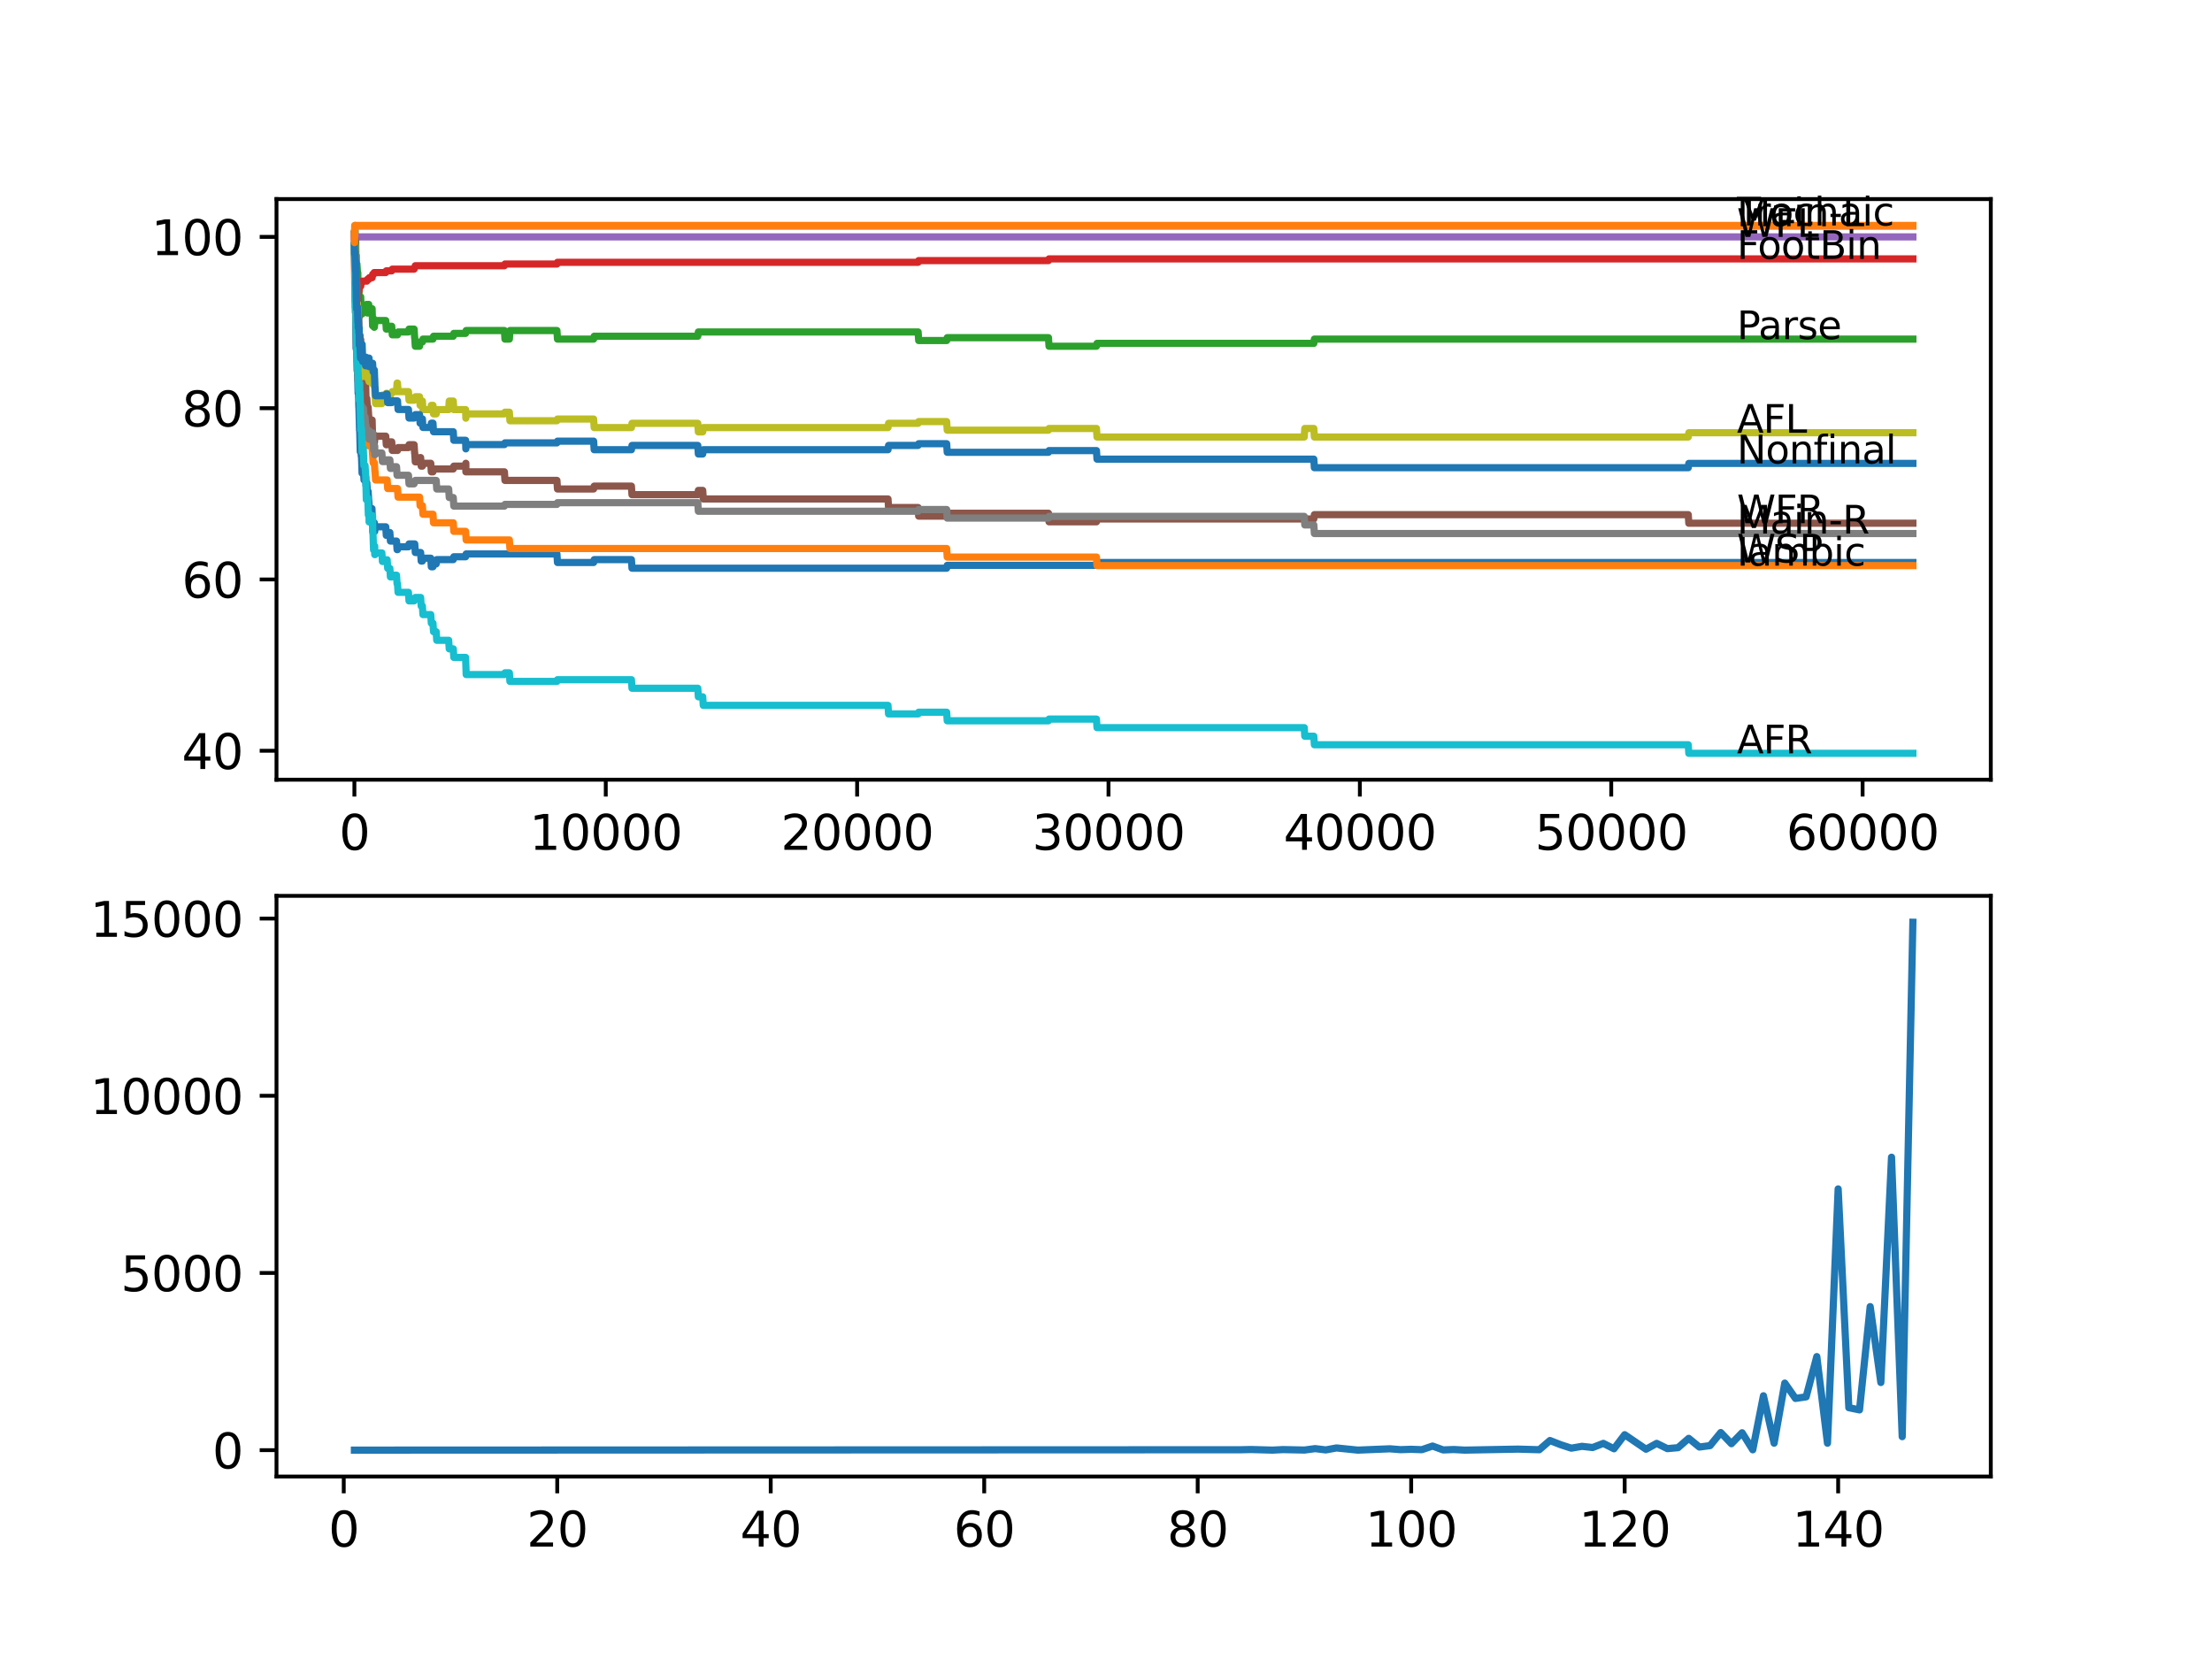 <?xml version="1.0" encoding="utf-8" standalone="no"?>
<!DOCTYPE svg PUBLIC "-//W3C//DTD SVG 1.1//EN"
  "http://www.w3.org/Graphics/SVG/1.1/DTD/svg11.dtd">
<svg xmlns:xlink="http://www.w3.org/1999/xlink" width="460.8pt" height="345.6pt" viewBox="0 0 460.8 345.6" xmlns="http://www.w3.org/2000/svg" version="1.1">
 <defs>
  <style type="text/css">*{stroke-linejoin: round; stroke-linecap: butt}</style>
 </defs>
 <g id="figure_1">
  <g id="patch_1">
   <path d="M 0 345.6 
L 460.8 345.6 
L 460.8 0 
L 0 0 
z
" style="fill: #ffffff"/>
  </g>
  <g id="axes_1">
   <g id="patch_2">
    <path d="M 57.6 162.432 
L 414.72 162.432 
L 414.72 41.472 
L 57.6 41.472 
z
" style="fill: #ffffff"/>
   </g>
   <g id="matplotlib.axis_1">
    <g id="xtick_1">
     <g id="line2d_1">
      <defs>
       <path id="meaf739dfcd" d="M 0 0 
L 0 3.5 
" style="stroke: #000000; stroke-width: 0.8"/>
      </defs>
      <g>
       <use xlink:href="#meaf739dfcd" x="73.827" y="162.432" style="stroke: #000000; stroke-width: 0.8"/>
      </g>
     </g>
     <g id="text_1">
      <!-- 0 -->
      <g transform="translate(70.646 177.03)scale(0.1 -0.1)">
       <defs>
        <path id="DejaVuSans-30" d="M 2034 4250 
Q 1547 4250 1301 3770 
Q 1056 3291 1056 2328 
Q 1056 1369 1301 889 
Q 1547 409 2034 409 
Q 2525 409 2770 889 
Q 3016 1369 3016 2328 
Q 3016 3291 2770 3770 
Q 2525 4250 2034 4250 
z
M 2034 4750 
Q 2819 4750 3233 4129 
Q 3647 3509 3647 2328 
Q 3647 1150 3233 529 
Q 2819 -91 2034 -91 
Q 1250 -91 836 529 
Q 422 1150 422 2328 
Q 422 3509 836 4129 
Q 1250 4750 2034 4750 
z
" transform="scale(0.016)"/>
       </defs>
       <use xlink:href="#DejaVuSans-30"/>
      </g>
     </g>
    </g>
    <g id="xtick_2">
     <g id="line2d_2">
      <g>
       <use xlink:href="#meaf739dfcd" x="126.192" y="162.432" style="stroke: #000000; stroke-width: 0.8"/>
      </g>
     </g>
     <g id="text_2">
      <!-- 10000 -->
      <g transform="translate(110.286 177.03)scale(0.1 -0.1)">
       <defs>
        <path id="DejaVuSans-31" d="M 794 531 
L 1825 531 
L 1825 4091 
L 703 3866 
L 703 4441 
L 1819 4666 
L 2450 4666 
L 2450 531 
L 3481 531 
L 3481 0 
L 794 0 
L 794 531 
z
" transform="scale(0.016)"/>
       </defs>
       <use xlink:href="#DejaVuSans-31"/>
       <use xlink:href="#DejaVuSans-30" x="63.623"/>
       <use xlink:href="#DejaVuSans-30" x="127.246"/>
       <use xlink:href="#DejaVuSans-30" x="190.869"/>
       <use xlink:href="#DejaVuSans-30" x="254.492"/>
      </g>
     </g>
    </g>
    <g id="xtick_3">
     <g id="line2d_3">
      <g>
       <use xlink:href="#meaf739dfcd" x="178.556" y="162.432" style="stroke: #000000; stroke-width: 0.8"/>
      </g>
     </g>
     <g id="text_3">
      <!-- 20000 -->
      <g transform="translate(162.65 177.03)scale(0.1 -0.1)">
       <defs>
        <path id="DejaVuSans-32" d="M 1228 531 
L 3431 531 
L 3431 0 
L 469 0 
L 469 531 
Q 828 903 1448 1529 
Q 2069 2156 2228 2338 
Q 2531 2678 2651 2914 
Q 2772 3150 2772 3378 
Q 2772 3750 2511 3984 
Q 2250 4219 1831 4219 
Q 1534 4219 1204 4116 
Q 875 4013 500 3803 
L 500 4441 
Q 881 4594 1212 4672 
Q 1544 4750 1819 4750 
Q 2544 4750 2975 4387 
Q 3406 4025 3406 3419 
Q 3406 3131 3298 2873 
Q 3191 2616 2906 2266 
Q 2828 2175 2409 1742 
Q 1991 1309 1228 531 
z
" transform="scale(0.016)"/>
       </defs>
       <use xlink:href="#DejaVuSans-32"/>
       <use xlink:href="#DejaVuSans-30" x="63.623"/>
       <use xlink:href="#DejaVuSans-30" x="127.246"/>
       <use xlink:href="#DejaVuSans-30" x="190.869"/>
       <use xlink:href="#DejaVuSans-30" x="254.492"/>
      </g>
     </g>
    </g>
    <g id="xtick_4">
     <g id="line2d_4">
      <g>
       <use xlink:href="#meaf739dfcd" x="230.921" y="162.432" style="stroke: #000000; stroke-width: 0.8"/>
      </g>
     </g>
     <g id="text_4">
      <!-- 30000 -->
      <g transform="translate(215.015 177.03)scale(0.1 -0.1)">
       <defs>
        <path id="DejaVuSans-33" d="M 2597 2516 
Q 3050 2419 3304 2112 
Q 3559 1806 3559 1356 
Q 3559 666 3084 287 
Q 2609 -91 1734 -91 
Q 1441 -91 1130 -33 
Q 819 25 488 141 
L 488 750 
Q 750 597 1062 519 
Q 1375 441 1716 441 
Q 2309 441 2620 675 
Q 2931 909 2931 1356 
Q 2931 1769 2642 2001 
Q 2353 2234 1838 2234 
L 1294 2234 
L 1294 2753 
L 1863 2753 
Q 2328 2753 2575 2939 
Q 2822 3125 2822 3475 
Q 2822 3834 2567 4026 
Q 2313 4219 1838 4219 
Q 1578 4219 1281 4162 
Q 984 4106 628 3988 
L 628 4550 
Q 988 4650 1302 4700 
Q 1616 4750 1894 4750 
Q 2613 4750 3031 4423 
Q 3450 4097 3450 3541 
Q 3450 3153 3228 2886 
Q 3006 2619 2597 2516 
z
" transform="scale(0.016)"/>
       </defs>
       <use xlink:href="#DejaVuSans-33"/>
       <use xlink:href="#DejaVuSans-30" x="63.623"/>
       <use xlink:href="#DejaVuSans-30" x="127.246"/>
       <use xlink:href="#DejaVuSans-30" x="190.869"/>
       <use xlink:href="#DejaVuSans-30" x="254.492"/>
      </g>
     </g>
    </g>
    <g id="xtick_5">
     <g id="line2d_5">
      <g>
       <use xlink:href="#meaf739dfcd" x="283.285" y="162.432" style="stroke: #000000; stroke-width: 0.8"/>
      </g>
     </g>
     <g id="text_5">
      <!-- 40000 -->
      <g transform="translate(267.379 177.03)scale(0.1 -0.1)">
       <defs>
        <path id="DejaVuSans-34" d="M 2419 4116 
L 825 1625 
L 2419 1625 
L 2419 4116 
z
M 2253 4666 
L 3047 4666 
L 3047 1625 
L 3713 1625 
L 3713 1100 
L 3047 1100 
L 3047 0 
L 2419 0 
L 2419 1100 
L 313 1100 
L 313 1709 
L 2253 4666 
z
" transform="scale(0.016)"/>
       </defs>
       <use xlink:href="#DejaVuSans-34"/>
       <use xlink:href="#DejaVuSans-30" x="63.623"/>
       <use xlink:href="#DejaVuSans-30" x="127.246"/>
       <use xlink:href="#DejaVuSans-30" x="190.869"/>
       <use xlink:href="#DejaVuSans-30" x="254.492"/>
      </g>
     </g>
    </g>
    <g id="xtick_6">
     <g id="line2d_6">
      <g>
       <use xlink:href="#meaf739dfcd" x="335.65" y="162.432" style="stroke: #000000; stroke-width: 0.8"/>
      </g>
     </g>
     <g id="text_6">
      <!-- 50000 -->
      <g transform="translate(319.744 177.03)scale(0.1 -0.1)">
       <defs>
        <path id="DejaVuSans-35" d="M 691 4666 
L 3169 4666 
L 3169 4134 
L 1269 4134 
L 1269 2991 
Q 1406 3038 1543 3061 
Q 1681 3084 1819 3084 
Q 2600 3084 3056 2656 
Q 3513 2228 3513 1497 
Q 3513 744 3044 326 
Q 2575 -91 1722 -91 
Q 1428 -91 1123 -41 
Q 819 9 494 109 
L 494 744 
Q 775 591 1075 516 
Q 1375 441 1709 441 
Q 2250 441 2565 725 
Q 2881 1009 2881 1497 
Q 2881 1984 2565 2268 
Q 2250 2553 1709 2553 
Q 1456 2553 1204 2497 
Q 953 2441 691 2322 
L 691 4666 
z
" transform="scale(0.016)"/>
       </defs>
       <use xlink:href="#DejaVuSans-35"/>
       <use xlink:href="#DejaVuSans-30" x="63.623"/>
       <use xlink:href="#DejaVuSans-30" x="127.246"/>
       <use xlink:href="#DejaVuSans-30" x="190.869"/>
       <use xlink:href="#DejaVuSans-30" x="254.492"/>
      </g>
     </g>
    </g>
    <g id="xtick_7">
     <g id="line2d_7">
      <g>
       <use xlink:href="#meaf739dfcd" x="388.014" y="162.432" style="stroke: #000000; stroke-width: 0.8"/>
      </g>
     </g>
     <g id="text_7">
      <!-- 60000 -->
      <g transform="translate(372.108 177.03)scale(0.1 -0.1)">
       <defs>
        <path id="DejaVuSans-36" d="M 2113 2584 
Q 1688 2584 1439 2293 
Q 1191 2003 1191 1497 
Q 1191 994 1439 701 
Q 1688 409 2113 409 
Q 2538 409 2786 701 
Q 3034 994 3034 1497 
Q 3034 2003 2786 2293 
Q 2538 2584 2113 2584 
z
M 3366 4563 
L 3366 3988 
Q 3128 4100 2886 4159 
Q 2644 4219 2406 4219 
Q 1781 4219 1451 3797 
Q 1122 3375 1075 2522 
Q 1259 2794 1537 2939 
Q 1816 3084 2150 3084 
Q 2853 3084 3261 2657 
Q 3669 2231 3669 1497 
Q 3669 778 3244 343 
Q 2819 -91 2113 -91 
Q 1303 -91 875 529 
Q 447 1150 447 2328 
Q 447 3434 972 4092 
Q 1497 4750 2381 4750 
Q 2619 4750 2861 4703 
Q 3103 4656 3366 4563 
z
" transform="scale(0.016)"/>
       </defs>
       <use xlink:href="#DejaVuSans-36"/>
       <use xlink:href="#DejaVuSans-30" x="63.623"/>
       <use xlink:href="#DejaVuSans-30" x="127.246"/>
       <use xlink:href="#DejaVuSans-30" x="190.869"/>
       <use xlink:href="#DejaVuSans-30" x="254.492"/>
      </g>
     </g>
    </g>
   </g>
   <g id="matplotlib.axis_2">
    <g id="ytick_1">
     <g id="line2d_8">
      <defs>
       <path id="mcee27b9b0e" d="M 0 0 
L -3.5 0 
" style="stroke: #000000; stroke-width: 0.8"/>
      </defs>
      <g>
       <use xlink:href="#mcee27b9b0e" x="57.6" y="156.399" style="stroke: #000000; stroke-width: 0.8"/>
      </g>
     </g>
     <g id="text_8">
      <!-- 40 -->
      <g transform="translate(37.875 160.198)scale(0.1 -0.1)">
       <use xlink:href="#DejaVuSans-34"/>
       <use xlink:href="#DejaVuSans-30" x="63.623"/>
      </g>
     </g>
    </g>
    <g id="ytick_2">
     <g id="line2d_9">
      <g>
       <use xlink:href="#mcee27b9b0e" x="57.6" y="120.715" style="stroke: #000000; stroke-width: 0.8"/>
      </g>
     </g>
     <g id="text_9">
      <!-- 60 -->
      <g transform="translate(37.875 124.515)scale(0.1 -0.1)">
       <use xlink:href="#DejaVuSans-36"/>
       <use xlink:href="#DejaVuSans-30" x="63.623"/>
      </g>
     </g>
    </g>
    <g id="ytick_3">
     <g id="line2d_10">
      <g>
       <use xlink:href="#mcee27b9b0e" x="57.6" y="85.032" style="stroke: #000000; stroke-width: 0.8"/>
      </g>
     </g>
     <g id="text_10">
      <!-- 80 -->
      <g transform="translate(37.875 88.831)scale(0.1 -0.1)">
       <defs>
        <path id="DejaVuSans-38" d="M 2034 2216 
Q 1584 2216 1326 1975 
Q 1069 1734 1069 1313 
Q 1069 891 1326 650 
Q 1584 409 2034 409 
Q 2484 409 2743 651 
Q 3003 894 3003 1313 
Q 3003 1734 2745 1975 
Q 2488 2216 2034 2216 
z
M 1403 2484 
Q 997 2584 770 2862 
Q 544 3141 544 3541 
Q 544 4100 942 4425 
Q 1341 4750 2034 4750 
Q 2731 4750 3128 4425 
Q 3525 4100 3525 3541 
Q 3525 3141 3298 2862 
Q 3072 2584 2669 2484 
Q 3125 2378 3379 2068 
Q 3634 1759 3634 1313 
Q 3634 634 3220 271 
Q 2806 -91 2034 -91 
Q 1263 -91 848 271 
Q 434 634 434 1313 
Q 434 1759 690 2068 
Q 947 2378 1403 2484 
z
M 1172 3481 
Q 1172 3119 1398 2916 
Q 1625 2713 2034 2713 
Q 2441 2713 2670 2916 
Q 2900 3119 2900 3481 
Q 2900 3844 2670 4047 
Q 2441 4250 2034 4250 
Q 1625 4250 1398 4047 
Q 1172 3844 1172 3481 
z
" transform="scale(0.016)"/>
       </defs>
       <use xlink:href="#DejaVuSans-38"/>
       <use xlink:href="#DejaVuSans-30" x="63.623"/>
      </g>
     </g>
    </g>
    <g id="ytick_4">
     <g id="line2d_11">
      <g>
       <use xlink:href="#mcee27b9b0e" x="57.6" y="49.349" style="stroke: #000000; stroke-width: 0.8"/>
      </g>
     </g>
     <g id="text_11">
      <!-- 100 -->
      <g transform="translate(31.512 53.148)scale(0.1 -0.1)">
       <use xlink:href="#DejaVuSans-31"/>
       <use xlink:href="#DejaVuSans-30" x="63.623"/>
       <use xlink:href="#DejaVuSans-30" x="127.246"/>
      </g>
     </g>
    </g>
   </g>
   <g id="line2d_12">
    <path d="M 73.833 49.349 
L 73.859 48.011 
L 73.875 53.363 
L 74.006 61.838 
L 74.021 61.838 
L 74.037 61.243 
L 74.095 64.812 
L 74.1 64.812 
L 74.189 72.543 
L 74.225 70.61 
L 74.246 70.61 
L 74.262 70.016 
L 74.294 73.584 
L 74.335 72.989 
L 74.367 72.989 
L 74.493 78.342 
L 74.513 78.342 
L 74.602 81.91 
L 74.629 80.126 
L 74.639 80.126 
L 74.76 84.884 
L 74.775 84.884 
L 74.896 89.641 
L 74.932 89.641 
L 75.048 94.102 
L 75.053 93.21 
L 75.142 93.21 
L 75.257 94.994 
L 75.304 94.994 
L 75.425 98.562 
L 75.44 98.562 
L 75.556 98.205 
L 75.718 98.205 
L 75.833 99.989 
L 76.043 99.989 
L 76.158 99.395 
L 76.184 99.395 
L 76.257 101.179 
L 76.294 100.584 
L 76.414 100.584 
L 76.529 102.368 
L 76.687 102.368 
L 76.802 104.152 
L 76.812 104.152 
L 76.927 105.937 
L 77.488 105.937 
L 77.608 109.505 
L 77.619 109.505 
L 77.65 108.91 
L 77.655 110.694 
L 77.723 109.802 
L 77.755 109.802 
L 77.87 108.91 
L 77.985 108.91 
L 78.064 110.694 
L 78.095 110.1 
L 78.127 110.1 
L 78.242 109.743 
L 80.357 109.743 
L 80.473 111.527 
L 80.651 111.527 
L 80.766 110.932 
L 81.216 110.932 
L 81.331 112.716 
L 82.604 112.716 
L 82.719 114.501 
L 82.808 114.501 
L 82.923 113.906 
L 85.091 113.906 
L 85.206 113.311 
L 86.4 113.311 
L 86.515 115.095 
L 87.626 115.095 
L 87.741 116.879 
L 87.992 116.879 
L 88.107 116.285 
L 89.736 116.285 
L 89.851 118.069 
L 90.197 118.069 
L 90.312 117.474 
L 90.867 117.474 
L 90.982 116.582 
L 94.422 116.582 
L 94.538 115.987 
L 96.994 115.987 
L 97.109 115.393 
L 116.018 115.393 
L 116.133 117.177 
L 123.663 117.177 
L 123.778 116.582 
L 131.538 116.582 
L 131.654 118.366 
L 197.209 118.366 
L 197.324 117.772 
L 228.413 117.772 
L 228.528 117.177 
L 398.487 117.177 
L 398.487 117.177 
" clip-path="url(#p9ee45024ca)" style="fill: none; stroke: #1f77b4; stroke-width: 1.5; stroke-linecap: square"/>
   </g>
   <g id="line2d_13">
    <path d="M 73.833 51.133 
L 73.848 50.687 
L 73.869 56.04 
L 73.964 62.73 
L 73.995 61.689 
L 74.037 60.887 
L 74.042 62.671 
L 74.1 62.076 
L 74.11 62.076 
L 74.131 61.184 
L 74.184 66.09 
L 74.199 65.496 
L 74.309 68.469 
L 74.314 67.875 
L 74.32 67.875 
L 74.44 71.443 
L 74.472 71.443 
L 74.513 70.551 
L 74.519 72.335 
L 74.582 71.443 
L 74.618 71.443 
L 74.739 75.011 
L 74.744 75.011 
L 74.864 78.58 
L 74.932 78.58 
L 75.053 82.148 
L 75.069 82.148 
L 75.184 83.932 
L 75.33 83.932 
L 75.451 87.5 
L 75.456 87.5 
L 75.571 89.284 
L 76.257 89.284 
L 76.372 91.069 
L 76.613 91.069 
L 76.728 92.853 
L 77.488 92.853 
L 77.603 94.637 
L 77.619 94.637 
L 77.734 96.421 
L 77.985 96.421 
L 78.1 98.205 
L 78.127 98.205 
L 78.242 99.989 
L 80.651 99.989 
L 80.766 101.774 
L 82.808 101.774 
L 82.923 103.558 
L 87.4 103.558 
L 87.516 105.342 
L 87.992 105.342 
L 88.107 107.126 
L 90.197 107.126 
L 90.312 108.91 
L 94.422 108.91 
L 94.538 110.694 
L 96.994 110.694 
L 97.109 112.479 
L 106.11 112.479 
L 106.225 114.263 
L 197.209 114.263 
L 197.324 116.047 
L 228.413 116.047 
L 228.528 117.831 
L 398.487 117.831 
L 398.487 117.831 
" clip-path="url(#p9ee45024ca)" style="fill: none; stroke: #ff7f0e; stroke-width: 1.5; stroke-linecap: square"/>
   </g>
   <g id="line2d_14">
    <path d="M 73.833 48.754 
L 73.88 49.2 
L 73.958 47.416 
L 73.964 47.416 
L 73.979 46.97 
L 74 49.646 
L 74.053 49.052 
L 74.089 49.052 
L 74.157 54.702 
L 74.215 54.107 
L 74.22 54.107 
L 74.225 53.215 
L 74.231 54.999 
L 74.325 54.999 
L 74.351 54.999 
L 74.466 56.783 
L 74.54 56.783 
L 74.602 62.136 
L 74.66 61.243 
L 74.739 61.243 
L 74.775 60.649 
L 74.817 64.217 
L 74.822 64.217 
L 74.828 66.001 
L 74.932 64.514 
L 74.99 64.514 
L 75.116 61.838 
L 75.142 61.838 
L 75.262 65.406 
L 75.33 65.406 
L 75.336 63.622 
L 75.44 65.406 
L 75.561 64.604 
L 76.043 64.604 
L 76.158 64.009 
L 76.257 64.009 
L 76.372 63.414 
L 76.414 63.414 
L 76.529 65.198 
L 76.613 65.198 
L 76.728 63.414 
L 76.812 63.414 
L 76.88 65.198 
L 76.922 64.306 
L 77.519 64.306 
L 77.619 67.875 
L 77.634 67.28 
L 77.697 67.28 
L 77.812 66.388 
L 77.833 66.388 
L 77.949 68.172 
L 77.985 68.172 
L 78.106 67.131 
L 78.127 67.131 
L 78.242 66.774 
L 80.357 66.774 
L 80.473 68.558 
L 80.651 68.558 
L 80.766 67.964 
L 81.604 67.964 
L 81.719 69.748 
L 82.808 69.748 
L 82.923 69.153 
L 85.091 69.153 
L 85.206 68.558 
L 86.264 68.558 
L 86.379 70.343 
L 86.4 70.343 
L 86.515 72.127 
L 87.4 72.127 
L 87.516 71.235 
L 87.992 71.235 
L 88.107 70.64 
L 90.197 70.64 
L 90.312 70.045 
L 94.422 70.045 
L 94.538 69.451 
L 96.994 69.451 
L 97.109 68.856 
L 105.079 68.856 
L 105.194 70.64 
L 106.11 70.64 
L 106.225 68.856 
L 116.018 68.856 
L 116.133 70.64 
L 123.663 70.64 
L 123.778 70.045 
L 145.363 70.045 
L 145.478 69.153 
L 191.26 69.153 
L 191.375 70.937 
L 197.209 70.937 
L 197.324 70.343 
L 218.416 70.343 
L 218.531 72.127 
L 228.413 72.127 
L 228.528 71.532 
L 273.692 71.532 
L 273.807 70.64 
L 398.487 70.64 
L 398.487 70.64 
" clip-path="url(#p9ee45024ca)" style="fill: none; stroke: #2ca02c; stroke-width: 1.5; stroke-linecap: square"/>
   </g>
   <g id="line2d_15">
    <path d="M 73.833 51.133 
L 73.927 53.809 
L 73.948 53.215 
L 73.964 53.215 
L 74.095 61.095 
L 74.1 61.095 
L 74.189 59.905 
L 74.115 61.838 
L 74.21 60.649 
L 74.225 60.649 
L 74.246 60.292 
L 74.252 62.076 
L 74.309 61.481 
L 74.32 63.265 
L 74.419 61.779 
L 74.54 61.779 
L 74.555 63.206 
L 74.665 60.708 
L 74.775 60.708 
L 74.901 59.638 
L 75.142 59.638 
L 75.262 58.924 
L 75.336 58.924 
L 75.451 58.567 
L 76.414 58.567 
L 76.529 58.21 
L 76.812 58.21 
L 76.927 57.854 
L 77.519 57.854 
L 77.64 57.14 
L 77.833 57.14 
L 77.949 56.783 
L 80.357 56.783 
L 80.473 56.426 
L 81.604 56.426 
L 81.719 56.069 
L 86.264 56.069 
L 86.379 55.713 
L 86.4 55.713 
L 86.515 55.356 
L 105.079 55.356 
L 105.194 54.999 
L 116.018 54.999 
L 116.133 54.642 
L 191.26 54.642 
L 191.375 54.285 
L 218.416 54.285 
L 218.531 53.928 
L 398.487 53.928 
L 398.487 53.928 
" clip-path="url(#p9ee45024ca)" style="fill: none; stroke: #d62728; stroke-width: 1.5; stroke-linecap: square"/>
   </g>
   <g id="line2d_16">
    <path d="M 73.833 49.349 
L 398.487 49.349 
L 398.487 49.349 
" clip-path="url(#p9ee45024ca)" style="fill: none; stroke: #9467bd; stroke-width: 1.5; stroke-linecap: square"/>
   </g>
   <g id="line2d_17">
    <path d="M 73.833 48.754 
L 73.875 48.308 
L 73.88 50.092 
L 73.927 50.092 
L 73.964 50.092 
L 73.979 49.646 
L 74.016 54.107 
L 74.032 53.512 
L 74.089 53.512 
L 74.157 59.162 
L 74.21 57.972 
L 74.225 57.972 
L 74.246 59.757 
L 74.335 58.567 
L 74.351 58.567 
L 74.466 60.351 
L 74.472 60.351 
L 74.54 59.459 
L 74.566 62.136 
L 74.571 62.136 
L 74.587 62.136 
L 74.676 66.596 
L 74.707 65.704 
L 74.718 65.704 
L 74.828 72.246 
L 74.843 70.759 
L 74.99 70.759 
L 75 69.867 
L 75.006 71.651 
L 75.1 70.759 
L 75.142 70.759 
L 75.268 76.111 
L 75.336 76.111 
L 75.44 79.68 
L 75.456 79.323 
L 75.571 78.877 
L 75.681 78.877 
L 75.796 80.661 
L 76.043 80.661 
L 76.158 80.066 
L 76.184 80.066 
L 76.257 83.635 
L 76.299 83.04 
L 76.414 83.04 
L 76.529 84.824 
L 76.687 84.824 
L 76.802 86.608 
L 76.812 86.608 
L 76.88 88.392 
L 76.922 87.5 
L 77.519 87.5 
L 77.619 91.069 
L 77.634 90.474 
L 77.833 90.474 
L 77.949 92.258 
L 77.985 92.258 
L 78.106 91.217 
L 78.127 91.217 
L 78.242 90.86 
L 80.357 90.86 
L 80.473 92.645 
L 80.651 92.645 
L 80.766 92.05 
L 81.604 92.05 
L 81.719 93.834 
L 82.808 93.834 
L 82.923 93.239 
L 85.091 93.239 
L 85.206 92.645 
L 86.264 92.645 
L 86.379 94.429 
L 86.4 94.429 
L 86.515 96.213 
L 87.4 96.213 
L 87.516 95.321 
L 87.626 95.321 
L 87.741 97.105 
L 87.992 97.105 
L 88.107 96.51 
L 89.736 96.51 
L 89.851 98.294 
L 90.197 98.294 
L 90.312 97.7 
L 94.422 97.7 
L 94.538 97.105 
L 96.994 97.105 
L 97.046 96.51 
L 97.051 98.294 
L 97.093 98.294 
L 105.079 98.294 
L 105.194 100.079 
L 116.018 100.079 
L 116.133 101.863 
L 123.663 101.863 
L 123.778 101.268 
L 131.538 101.268 
L 131.654 103.052 
L 145.363 103.052 
L 145.478 102.16 
L 146.389 102.16 
L 146.504 103.944 
L 184.987 103.944 
L 185.102 105.728 
L 191.26 105.728 
L 191.375 107.513 
L 197.209 107.513 
L 197.324 106.918 
L 218.416 106.918 
L 218.531 108.702 
L 228.413 108.702 
L 228.528 108.107 
L 273.692 108.107 
L 273.807 107.215 
L 351.694 107.215 
L 351.81 108.999 
L 398.487 108.999 
L 398.487 108.999 
" clip-path="url(#p9ee45024ca)" style="fill: none; stroke: #8c564b; stroke-width: 1.5; stroke-linecap: square"/>
   </g>
   <g id="line2d_18">
    <path d="M 73.833 49.349 
L 73.854 49.349 
L 73.969 47.119 
L 398.487 47.119 
L 398.487 47.119 
" clip-path="url(#p9ee45024ca)" style="fill: none; stroke: #e377c2; stroke-width: 1.5; stroke-linecap: square"/>
   </g>
   <g id="line2d_19">
    <path d="M 73.833 51.133 
L 73.969 60.054 
L 73.985 60.054 
L 74.032 65.05 
L 74.105 63.414 
L 74.121 63.414 
L 74.257 72.87 
L 74.288 72.87 
L 74.383 77.182 
L 74.409 76.587 
L 74.472 76.587 
L 74.561 79.204 
L 74.582 77.658 
L 74.587 77.658 
L 74.602 77.301 
L 74.608 79.085 
L 74.676 79.085 
L 74.686 79.085 
L 74.807 77.539 
L 74.812 77.539 
L 74.828 76.825 
L 74.838 80.393 
L 74.885 79.799 
L 74.985 79.799 
L 75.11 85.151 
L 75.142 85.151 
L 75.262 84.438 
L 75.304 84.438 
L 75.336 86.222 
L 75.419 85.865 
L 75.44 85.865 
L 75.561 85.062 
L 75.718 85.062 
L 75.833 86.846 
L 76.043 86.846 
L 76.158 88.63 
L 76.257 88.63 
L 76.372 90.414 
L 76.414 90.414 
L 76.529 90.058 
L 76.812 90.058 
L 76.88 89.701 
L 76.886 91.485 
L 76.901 91.485 
L 77.488 91.485 
L 77.603 90.533 
L 77.613 90.533 
L 77.65 90.177 
L 77.655 91.961 
L 77.702 91.961 
L 77.755 91.961 
L 77.833 93.745 
L 77.87 93.388 
L 77.985 93.388 
L 78.064 92.942 
L 78.069 94.726 
L 78.079 94.726 
L 78.127 94.726 
L 78.242 94.369 
L 79.551 94.369 
L 79.666 96.153 
L 80.357 96.153 
L 80.473 95.797 
L 81.216 95.797 
L 81.331 97.581 
L 81.604 97.581 
L 81.719 97.224 
L 82.604 97.224 
L 82.719 99.008 
L 85.091 99.008 
L 85.206 100.792 
L 86.264 100.792 
L 86.379 100.435 
L 86.4 100.435 
L 86.515 100.079 
L 90.867 100.079 
L 90.982 101.863 
L 93.469 101.863 
L 93.585 103.647 
L 94.422 103.647 
L 94.538 105.431 
L 105.079 105.431 
L 105.194 105.074 
L 116.018 105.074 
L 116.133 104.717 
L 145.363 104.717 
L 145.478 106.502 
L 191.26 106.502 
L 191.375 106.145 
L 197.209 106.145 
L 197.324 107.929 
L 218.416 107.929 
L 218.531 107.572 
L 271.697 107.572 
L 271.812 109.356 
L 273.692 109.356 
L 273.807 111.14 
L 398.487 111.14 
L 398.487 111.14 
" clip-path="url(#p9ee45024ca)" style="fill: none; stroke: #7f7f7f; stroke-width: 1.5; stroke-linecap: square"/>
   </g>
   <g id="line2d_20">
    <path d="M 73.833 51.133 
L 73.922 53.958 
L 73.937 50.985 
L 73.943 50.985 
L 73.964 50.985 
L 74.037 58.508 
L 74.089 58.062 
L 74.1 57.467 
L 74.126 62.373 
L 74.157 60.887 
L 74.262 67.072 
L 74.283 66.477 
L 74.288 66.477 
L 74.309 64.693 
L 74.346 67.815 
L 74.403 64.99 
L 74.419 64.99 
L 74.472 63.206 
L 74.529 64.395 
L 74.54 64.395 
L 74.55 64.039 
L 74.582 69.034 
L 74.587 69.034 
L 74.602 68.677 
L 74.623 74.03 
L 74.629 74.03 
L 74.676 72.543 
L 74.681 74.327 
L 74.739 72.84 
L 74.849 76.528 
L 74.854 75.933 
L 74.932 75.933 
L 75.048 74.149 
L 75.142 77.717 
L 75.163 76.468 
L 75.21 76.468 
L 75.33 74.327 
L 75.446 76.647 
L 75.456 76.647 
L 75.571 78.431 
L 75.681 78.431 
L 75.807 75.755 
L 76.043 75.755 
L 76.158 77.539 
L 76.184 77.539 
L 76.257 75.755 
L 76.294 77.539 
L 76.414 77.539 
L 76.529 77.182 
L 76.613 77.182 
L 76.687 78.966 
L 76.723 78.074 
L 76.812 78.074 
L 76.88 77.717 
L 76.886 79.501 
L 76.901 79.501 
L 77.488 79.501 
L 77.603 78.55 
L 77.613 78.55 
L 77.697 78.193 
L 77.624 79.977 
L 77.702 79.977 
L 77.755 79.977 
L 77.87 78.728 
L 77.985 78.728 
L 78.106 82.297 
L 78.127 82.297 
L 78.242 84.081 
L 79.551 84.081 
L 79.666 82.297 
L 80.357 82.297 
L 80.473 81.94 
L 80.651 81.94 
L 80.766 83.724 
L 81.216 83.724 
L 81.331 81.94 
L 81.604 81.94 
L 81.719 81.583 
L 82.604 81.583 
L 82.719 79.799 
L 82.808 79.799 
L 82.923 81.583 
L 85.091 81.583 
L 85.206 83.367 
L 86.264 83.367 
L 86.379 83.01 
L 86.4 83.01 
L 86.515 82.653 
L 87.4 82.653 
L 87.516 84.438 
L 87.626 84.438 
L 87.741 83.545 
L 87.992 83.545 
L 88.107 85.33 
L 89.736 85.33 
L 89.851 84.438 
L 90.197 84.438 
L 90.312 86.222 
L 90.867 86.222 
L 90.982 85.33 
L 93.469 85.33 
L 93.585 83.545 
L 94.422 83.545 
L 94.538 85.33 
L 96.994 85.33 
L 97.046 87.114 
L 97.104 86.222 
L 105.079 86.222 
L 105.194 85.865 
L 106.11 85.865 
L 106.225 87.649 
L 116.018 87.649 
L 116.133 87.292 
L 123.663 87.292 
L 123.778 89.076 
L 131.538 89.076 
L 131.654 88.184 
L 145.363 88.184 
L 145.478 89.968 
L 146.389 89.968 
L 146.504 89.076 
L 184.987 89.076 
L 185.102 88.184 
L 191.26 88.184 
L 191.375 87.827 
L 197.209 87.827 
L 197.324 89.612 
L 218.416 89.612 
L 218.531 89.255 
L 228.413 89.255 
L 228.528 91.039 
L 271.697 91.039 
L 271.812 89.255 
L 273.692 89.255 
L 273.807 91.039 
L 351.694 91.039 
L 351.81 90.147 
L 398.487 90.147 
L 398.487 90.147 
" clip-path="url(#p9ee45024ca)" style="fill: none; stroke: #bcbd22; stroke-width: 1.5; stroke-linecap: square"/>
   </g>
   <g id="line2d_21">
    <path d="M 73.833 51.133 
L 73.958 57.675 
L 73.964 57.675 
L 74.032 64.009 
L 74.089 62.968 
L 74.1 62.968 
L 74.11 61.927 
L 74.168 67.577 
L 74.178 67.577 
L 74.189 66.685 
L 74.252 70.64 
L 74.273 70.045 
L 74.288 70.045 
L 74.383 73.911 
L 74.409 73.316 
L 74.419 73.316 
L 74.513 76.885 
L 74.534 76.29 
L 74.54 76.29 
L 74.602 75.814 
L 74.555 77.717 
L 74.608 77.598 
L 74.728 81.464 
L 74.744 81.464 
L 74.828 79.799 
L 74.838 83.367 
L 74.849 83.367 
L 74.969 81.88 
L 74.985 81.88 
L 75.11 88.125 
L 75.142 88.125 
L 75.152 87.768 
L 75.158 89.552 
L 75.236 89.195 
L 75.304 89.195 
L 75.43 94.191 
L 75.44 94.191 
L 75.561 93.388 
L 75.681 93.388 
L 75.802 96.956 
L 76.043 96.956 
L 76.158 98.741 
L 76.184 98.741 
L 76.31 104.093 
L 76.414 104.093 
L 76.529 103.736 
L 76.613 103.736 
L 76.734 107.304 
L 76.812 107.304 
L 76.88 106.948 
L 76.886 108.732 
L 76.901 108.732 
L 77.488 108.732 
L 77.603 107.78 
L 77.613 107.78 
L 77.619 107.423 
L 77.655 110.992 
L 77.676 110.992 
L 77.697 110.992 
L 77.818 114.56 
L 77.833 114.56 
L 77.949 114.203 
L 77.985 114.203 
L 78.064 113.757 
L 78.069 115.541 
L 78.079 115.541 
L 78.127 115.541 
L 78.242 115.185 
L 79.551 115.185 
L 79.666 116.969 
L 80.357 116.969 
L 80.473 116.612 
L 80.651 116.612 
L 80.766 118.396 
L 81.216 118.396 
L 81.331 120.18 
L 81.604 120.18 
L 81.719 119.823 
L 82.604 119.823 
L 82.719 121.607 
L 82.808 121.607 
L 82.923 123.392 
L 85.091 123.392 
L 85.206 125.176 
L 86.264 125.176 
L 86.379 124.819 
L 86.4 124.819 
L 86.515 124.462 
L 87.626 124.462 
L 87.741 126.246 
L 87.992 126.246 
L 88.107 128.03 
L 89.736 128.03 
L 89.851 129.815 
L 90.197 129.815 
L 90.312 131.599 
L 90.867 131.599 
L 90.982 133.383 
L 93.469 133.383 
L 93.585 135.167 
L 94.422 135.167 
L 94.538 136.951 
L 96.994 136.951 
L 97.114 140.52 
L 105.079 140.52 
L 105.194 140.163 
L 106.11 140.163 
L 106.225 141.947 
L 116.018 141.947 
L 116.133 141.59 
L 131.538 141.59 
L 131.654 143.374 
L 145.363 143.374 
L 145.478 145.158 
L 146.389 145.158 
L 146.504 146.943 
L 184.987 146.943 
L 185.102 148.727 
L 191.26 148.727 
L 191.375 148.37 
L 197.209 148.37 
L 197.324 150.154 
L 218.416 150.154 
L 218.531 149.797 
L 228.413 149.797 
L 228.528 151.581 
L 271.697 151.581 
L 271.812 153.366 
L 273.692 153.366 
L 273.807 155.15 
L 351.694 155.15 
L 351.81 156.934 
L 398.487 156.934 
L 398.487 156.934 
" clip-path="url(#p9ee45024ca)" style="fill: none; stroke: #17becf; stroke-width: 1.5; stroke-linecap: square"/>
   </g>
   <g id="line2d_22">
    <path d="M 73.833 51.133 
L 73.875 52.917 
L 73.943 52.471 
L 73.964 52.471 
L 74.084 56.426 
L 74.089 56.426 
L 74.121 54.493 
L 74.163 59.4 
L 74.173 59.4 
L 74.189 59.4 
L 74.314 64.395 
L 74.351 64.395 
L 74.466 63.949 
L 74.472 63.949 
L 74.561 67.161 
L 74.587 66.804 
L 74.618 66.447 
L 74.623 68.231 
L 74.676 66.745 
L 74.775 69.421 
L 74.791 69.064 
L 74.812 69.064 
L 74.828 68.35 
L 74.838 71.919 
L 74.88 71.919 
L 74.99 71.919 
L 75.105 74.595 
L 75.142 74.595 
L 75.273 72.989 
L 75.336 72.989 
L 75.44 71.74 
L 75.561 75.309 
L 75.681 75.309 
L 75.796 74.416 
L 76.043 74.416 
L 76.158 76.201 
L 76.184 76.201 
L 76.257 74.416 
L 76.294 76.201 
L 76.414 76.201 
L 76.529 75.844 
L 76.687 75.844 
L 76.802 74.952 
L 76.812 74.952 
L 76.88 74.595 
L 76.886 76.379 
L 76.901 76.379 
L 77.519 76.379 
L 77.619 75.665 
L 77.734 77.45 
L 77.833 77.45 
L 77.949 77.093 
L 77.985 77.093 
L 78.106 80.661 
L 78.127 80.661 
L 78.242 82.445 
L 80.357 82.445 
L 80.473 82.088 
L 80.651 82.088 
L 80.766 83.873 
L 81.604 83.873 
L 81.719 83.516 
L 82.808 83.516 
L 82.923 85.3 
L 85.091 85.3 
L 85.206 87.084 
L 86.264 87.084 
L 86.379 86.727 
L 86.4 86.727 
L 86.515 86.37 
L 87.4 86.37 
L 87.516 88.155 
L 87.626 88.155 
L 87.741 87.262 
L 87.992 87.262 
L 88.107 89.047 
L 89.736 89.047 
L 89.851 88.155 
L 90.197 88.155 
L 90.312 89.939 
L 94.422 89.939 
L 94.538 91.723 
L 96.994 91.723 
L 97.046 93.507 
L 97.104 92.615 
L 105.079 92.615 
L 105.194 92.258 
L 116.018 92.258 
L 116.133 91.901 
L 123.663 91.901 
L 123.778 93.685 
L 131.538 93.685 
L 131.654 92.793 
L 145.363 92.793 
L 145.478 94.577 
L 146.389 94.577 
L 146.504 93.685 
L 184.987 93.685 
L 185.102 92.793 
L 191.26 92.793 
L 191.375 92.436 
L 197.209 92.436 
L 197.324 94.221 
L 218.416 94.221 
L 218.531 93.864 
L 228.413 93.864 
L 228.528 95.648 
L 273.692 95.648 
L 273.807 97.432 
L 351.694 97.432 
L 351.81 96.54 
L 398.487 96.54 
L 398.487 96.54 
" clip-path="url(#p9ee45024ca)" style="fill: none; stroke: #1f77b4; stroke-width: 1.5; stroke-linecap: square"/>
   </g>
   <g id="line2d_23">
    <path d="M 73.833 48.754 
L 73.848 50.538 
L 73.89 46.97 
L 73.937 46.97 
L 398.487 46.97 
L 398.487 46.97 
" clip-path="url(#p9ee45024ca)" style="fill: none; stroke: #ff7f0e; stroke-width: 1.5; stroke-linecap: square"/>
   </g>
   <g id="patch_3">
    <path d="M 57.6 162.432 
L 57.6 41.472 
" style="fill: none; stroke: #000000; stroke-width: 0.8; stroke-linejoin: miter; stroke-linecap: square"/>
   </g>
   <g id="patch_4">
    <path d="M 414.72 162.432 
L 414.72 41.472 
" style="fill: none; stroke: #000000; stroke-width: 0.8; stroke-linejoin: miter; stroke-linecap: square"/>
   </g>
   <g id="patch_5">
    <path d="M 57.6 162.432 
L 414.72 162.432 
" style="fill: none; stroke: #000000; stroke-width: 0.8; stroke-linejoin: miter; stroke-linecap: square"/>
   </g>
   <g id="patch_6">
    <path d="M 57.6 41.472 
L 414.72 41.472 
" style="fill: none; stroke: #000000; stroke-width: 0.8; stroke-linejoin: miter; stroke-linecap: square"/>
   </g>
   <g id="text_12">
    <!-- WSP -->
    <g transform="translate(361.832 117.177)scale(0.08 -0.08)">
     <defs>
      <path id="DejaVuSans-57" d="M 213 4666 
L 850 4666 
L 1831 722 
L 2809 4666 
L 3519 4666 
L 4500 722 
L 5478 4666 
L 6119 4666 
L 4947 0 
L 4153 0 
L 3169 4050 
L 2175 0 
L 1381 0 
L 213 4666 
z
" transform="scale(0.016)"/>
      <path id="DejaVuSans-53" d="M 3425 4513 
L 3425 3897 
Q 3066 4069 2747 4153 
Q 2428 4238 2131 4238 
Q 1616 4238 1336 4038 
Q 1056 3838 1056 3469 
Q 1056 3159 1242 3001 
Q 1428 2844 1947 2747 
L 2328 2669 
Q 3034 2534 3370 2195 
Q 3706 1856 3706 1288 
Q 3706 609 3251 259 
Q 2797 -91 1919 -91 
Q 1588 -91 1214 -16 
Q 841 59 441 206 
L 441 856 
Q 825 641 1194 531 
Q 1563 422 1919 422 
Q 2459 422 2753 634 
Q 3047 847 3047 1241 
Q 3047 1584 2836 1778 
Q 2625 1972 2144 2069 
L 1759 2144 
Q 1053 2284 737 2584 
Q 422 2884 422 3419 
Q 422 4038 858 4394 
Q 1294 4750 2059 4750 
Q 2388 4750 2728 4690 
Q 3069 4631 3425 4513 
z
" transform="scale(0.016)"/>
      <path id="DejaVuSans-50" d="M 1259 4147 
L 1259 2394 
L 2053 2394 
Q 2494 2394 2734 2622 
Q 2975 2850 2975 3272 
Q 2975 3691 2734 3919 
Q 2494 4147 2053 4147 
L 1259 4147 
z
M 628 4666 
L 2053 4666 
Q 2838 4666 3239 4311 
Q 3641 3956 3641 3272 
Q 3641 2581 3239 2228 
Q 2838 1875 2053 1875 
L 1259 1875 
L 1259 0 
L 628 0 
L 628 4666 
z
" transform="scale(0.016)"/>
     </defs>
     <use xlink:href="#DejaVuSans-57"/>
     <use xlink:href="#DejaVuSans-53" x="98.877"/>
     <use xlink:href="#DejaVuSans-50" x="162.354"/>
    </g>
   </g>
   <g id="text_13">
    <!-- Iambic -->
    <g transform="translate(361.832 117.831)scale(0.08 -0.08)">
     <defs>
      <path id="DejaVuSans-49" d="M 628 4666 
L 1259 4666 
L 1259 0 
L 628 0 
L 628 4666 
z
" transform="scale(0.016)"/>
      <path id="DejaVuSans-61" d="M 2194 1759 
Q 1497 1759 1228 1600 
Q 959 1441 959 1056 
Q 959 750 1161 570 
Q 1363 391 1709 391 
Q 2188 391 2477 730 
Q 2766 1069 2766 1631 
L 2766 1759 
L 2194 1759 
z
M 3341 1997 
L 3341 0 
L 2766 0 
L 2766 531 
Q 2569 213 2275 61 
Q 1981 -91 1556 -91 
Q 1019 -91 701 211 
Q 384 513 384 1019 
Q 384 1609 779 1909 
Q 1175 2209 1959 2209 
L 2766 2209 
L 2766 2266 
Q 2766 2663 2505 2880 
Q 2244 3097 1772 3097 
Q 1472 3097 1187 3025 
Q 903 2953 641 2809 
L 641 3341 
Q 956 3463 1253 3523 
Q 1550 3584 1831 3584 
Q 2591 3584 2966 3190 
Q 3341 2797 3341 1997 
z
" transform="scale(0.016)"/>
      <path id="DejaVuSans-6d" d="M 3328 2828 
Q 3544 3216 3844 3400 
Q 4144 3584 4550 3584 
Q 5097 3584 5394 3201 
Q 5691 2819 5691 2113 
L 5691 0 
L 5113 0 
L 5113 2094 
Q 5113 2597 4934 2840 
Q 4756 3084 4391 3084 
Q 3944 3084 3684 2787 
Q 3425 2491 3425 1978 
L 3425 0 
L 2847 0 
L 2847 2094 
Q 2847 2600 2669 2842 
Q 2491 3084 2119 3084 
Q 1678 3084 1418 2786 
Q 1159 2488 1159 1978 
L 1159 0 
L 581 0 
L 581 3500 
L 1159 3500 
L 1159 2956 
Q 1356 3278 1631 3431 
Q 1906 3584 2284 3584 
Q 2666 3584 2933 3390 
Q 3200 3197 3328 2828 
z
" transform="scale(0.016)"/>
      <path id="DejaVuSans-62" d="M 3116 1747 
Q 3116 2381 2855 2742 
Q 2594 3103 2138 3103 
Q 1681 3103 1420 2742 
Q 1159 2381 1159 1747 
Q 1159 1113 1420 752 
Q 1681 391 2138 391 
Q 2594 391 2855 752 
Q 3116 1113 3116 1747 
z
M 1159 2969 
Q 1341 3281 1617 3432 
Q 1894 3584 2278 3584 
Q 2916 3584 3314 3078 
Q 3713 2572 3713 1747 
Q 3713 922 3314 415 
Q 2916 -91 2278 -91 
Q 1894 -91 1617 61 
Q 1341 213 1159 525 
L 1159 0 
L 581 0 
L 581 4863 
L 1159 4863 
L 1159 2969 
z
" transform="scale(0.016)"/>
      <path id="DejaVuSans-69" d="M 603 3500 
L 1178 3500 
L 1178 0 
L 603 0 
L 603 3500 
z
M 603 4863 
L 1178 4863 
L 1178 4134 
L 603 4134 
L 603 4863 
z
" transform="scale(0.016)"/>
      <path id="DejaVuSans-63" d="M 3122 3366 
L 3122 2828 
Q 2878 2963 2633 3030 
Q 2388 3097 2138 3097 
Q 1578 3097 1268 2742 
Q 959 2388 959 1747 
Q 959 1106 1268 751 
Q 1578 397 2138 397 
Q 2388 397 2633 464 
Q 2878 531 3122 666 
L 3122 134 
Q 2881 22 2623 -34 
Q 2366 -91 2075 -91 
Q 1284 -91 818 406 
Q 353 903 353 1747 
Q 353 2603 823 3093 
Q 1294 3584 2113 3584 
Q 2378 3584 2631 3529 
Q 2884 3475 3122 3366 
z
" transform="scale(0.016)"/>
     </defs>
     <use xlink:href="#DejaVuSans-49"/>
     <use xlink:href="#DejaVuSans-61" x="29.492"/>
     <use xlink:href="#DejaVuSans-6d" x="90.771"/>
     <use xlink:href="#DejaVuSans-62" x="188.184"/>
     <use xlink:href="#DejaVuSans-69" x="251.66"/>
     <use xlink:href="#DejaVuSans-63" x="279.443"/>
    </g>
   </g>
   <g id="text_14">
    <!-- Parse -->
    <g transform="translate(361.832 70.64)scale(0.08 -0.08)">
     <defs>
      <path id="DejaVuSans-72" d="M 2631 2963 
Q 2534 3019 2420 3045 
Q 2306 3072 2169 3072 
Q 1681 3072 1420 2755 
Q 1159 2438 1159 1844 
L 1159 0 
L 581 0 
L 581 3500 
L 1159 3500 
L 1159 2956 
Q 1341 3275 1631 3429 
Q 1922 3584 2338 3584 
Q 2397 3584 2469 3576 
Q 2541 3569 2628 3553 
L 2631 2963 
z
" transform="scale(0.016)"/>
      <path id="DejaVuSans-73" d="M 2834 3397 
L 2834 2853 
Q 2591 2978 2328 3040 
Q 2066 3103 1784 3103 
Q 1356 3103 1142 2972 
Q 928 2841 928 2578 
Q 928 2378 1081 2264 
Q 1234 2150 1697 2047 
L 1894 2003 
Q 2506 1872 2764 1633 
Q 3022 1394 3022 966 
Q 3022 478 2636 193 
Q 2250 -91 1575 -91 
Q 1294 -91 989 -36 
Q 684 19 347 128 
L 347 722 
Q 666 556 975 473 
Q 1284 391 1588 391 
Q 1994 391 2212 530 
Q 2431 669 2431 922 
Q 2431 1156 2273 1281 
Q 2116 1406 1581 1522 
L 1381 1569 
Q 847 1681 609 1914 
Q 372 2147 372 2553 
Q 372 3047 722 3315 
Q 1072 3584 1716 3584 
Q 2034 3584 2315 3537 
Q 2597 3491 2834 3397 
z
" transform="scale(0.016)"/>
      <path id="DejaVuSans-65" d="M 3597 1894 
L 3597 1613 
L 953 1613 
Q 991 1019 1311 708 
Q 1631 397 2203 397 
Q 2534 397 2845 478 
Q 3156 559 3463 722 
L 3463 178 
Q 3153 47 2828 -22 
Q 2503 -91 2169 -91 
Q 1331 -91 842 396 
Q 353 884 353 1716 
Q 353 2575 817 3079 
Q 1281 3584 2069 3584 
Q 2775 3584 3186 3129 
Q 3597 2675 3597 1894 
z
M 3022 2063 
Q 3016 2534 2758 2815 
Q 2500 3097 2075 3097 
Q 1594 3097 1305 2825 
Q 1016 2553 972 2059 
L 3022 2063 
z
" transform="scale(0.016)"/>
     </defs>
     <use xlink:href="#DejaVuSans-50"/>
     <use xlink:href="#DejaVuSans-61" x="55.803"/>
     <use xlink:href="#DejaVuSans-72" x="117.082"/>
     <use xlink:href="#DejaVuSans-73" x="158.195"/>
     <use xlink:href="#DejaVuSans-65" x="210.295"/>
    </g>
   </g>
   <g id="text_15">
    <!-- FootBin -->
    <g transform="translate(361.832 53.928)scale(0.08 -0.08)">
     <defs>
      <path id="DejaVuSans-46" d="M 628 4666 
L 3309 4666 
L 3309 4134 
L 1259 4134 
L 1259 2759 
L 3109 2759 
L 3109 2228 
L 1259 2228 
L 1259 0 
L 628 0 
L 628 4666 
z
" transform="scale(0.016)"/>
      <path id="DejaVuSans-6f" d="M 1959 3097 
Q 1497 3097 1228 2736 
Q 959 2375 959 1747 
Q 959 1119 1226 758 
Q 1494 397 1959 397 
Q 2419 397 2687 759 
Q 2956 1122 2956 1747 
Q 2956 2369 2687 2733 
Q 2419 3097 1959 3097 
z
M 1959 3584 
Q 2709 3584 3137 3096 
Q 3566 2609 3566 1747 
Q 3566 888 3137 398 
Q 2709 -91 1959 -91 
Q 1206 -91 779 398 
Q 353 888 353 1747 
Q 353 2609 779 3096 
Q 1206 3584 1959 3584 
z
" transform="scale(0.016)"/>
      <path id="DejaVuSans-74" d="M 1172 4494 
L 1172 3500 
L 2356 3500 
L 2356 3053 
L 1172 3053 
L 1172 1153 
Q 1172 725 1289 603 
Q 1406 481 1766 481 
L 2356 481 
L 2356 0 
L 1766 0 
Q 1100 0 847 248 
Q 594 497 594 1153 
L 594 3053 
L 172 3053 
L 172 3500 
L 594 3500 
L 594 4494 
L 1172 4494 
z
" transform="scale(0.016)"/>
      <path id="DejaVuSans-42" d="M 1259 2228 
L 1259 519 
L 2272 519 
Q 2781 519 3026 730 
Q 3272 941 3272 1375 
Q 3272 1813 3026 2020 
Q 2781 2228 2272 2228 
L 1259 2228 
z
M 1259 4147 
L 1259 2741 
L 2194 2741 
Q 2656 2741 2882 2914 
Q 3109 3088 3109 3444 
Q 3109 3797 2882 3972 
Q 2656 4147 2194 4147 
L 1259 4147 
z
M 628 4666 
L 2241 4666 
Q 2963 4666 3353 4366 
Q 3744 4066 3744 3513 
Q 3744 3084 3544 2831 
Q 3344 2578 2956 2516 
Q 3422 2416 3680 2098 
Q 3938 1781 3938 1306 
Q 3938 681 3513 340 
Q 3088 0 2303 0 
L 628 0 
L 628 4666 
z
" transform="scale(0.016)"/>
      <path id="DejaVuSans-6e" d="M 3513 2113 
L 3513 0 
L 2938 0 
L 2938 2094 
Q 2938 2591 2744 2837 
Q 2550 3084 2163 3084 
Q 1697 3084 1428 2787 
Q 1159 2491 1159 1978 
L 1159 0 
L 581 0 
L 581 3500 
L 1159 3500 
L 1159 2956 
Q 1366 3272 1645 3428 
Q 1925 3584 2291 3584 
Q 2894 3584 3203 3211 
Q 3513 2838 3513 2113 
z
" transform="scale(0.016)"/>
     </defs>
     <use xlink:href="#DejaVuSans-46"/>
     <use xlink:href="#DejaVuSans-6f" x="53.895"/>
     <use xlink:href="#DejaVuSans-6f" x="115.076"/>
     <use xlink:href="#DejaVuSans-74" x="176.258"/>
     <use xlink:href="#DejaVuSans-42" x="215.467"/>
     <use xlink:href="#DejaVuSans-69" x="284.07"/>
     <use xlink:href="#DejaVuSans-6e" x="311.854"/>
    </g>
   </g>
   <g id="text_16">
    <!-- WFL -->
    <g transform="translate(361.832 49.349)scale(0.08 -0.08)">
     <defs>
      <path id="DejaVuSans-4c" d="M 628 4666 
L 1259 4666 
L 1259 531 
L 3531 531 
L 3531 0 
L 628 0 
L 628 4666 
z
" transform="scale(0.016)"/>
     </defs>
     <use xlink:href="#DejaVuSans-57"/>
     <use xlink:href="#DejaVuSans-46" x="98.877"/>
     <use xlink:href="#DejaVuSans-4c" x="156.396"/>
    </g>
   </g>
   <g id="text_17">
    <!-- WFR -->
    <g transform="translate(361.832 108.999)scale(0.08 -0.08)">
     <defs>
      <path id="DejaVuSans-52" d="M 2841 2188 
Q 3044 2119 3236 1894 
Q 3428 1669 3622 1275 
L 4263 0 
L 3584 0 
L 2988 1197 
Q 2756 1666 2539 1819 
Q 2322 1972 1947 1972 
L 1259 1972 
L 1259 0 
L 628 0 
L 628 4666 
L 2053 4666 
Q 2853 4666 3247 4331 
Q 3641 3997 3641 3322 
Q 3641 2881 3436 2590 
Q 3231 2300 2841 2188 
z
M 1259 4147 
L 1259 2491 
L 2053 2491 
Q 2509 2491 2742 2702 
Q 2975 2913 2975 3322 
Q 2975 3731 2742 3939 
Q 2509 4147 2053 4147 
L 1259 4147 
z
" transform="scale(0.016)"/>
     </defs>
     <use xlink:href="#DejaVuSans-57"/>
     <use xlink:href="#DejaVuSans-46" x="98.877"/>
     <use xlink:href="#DejaVuSans-52" x="156.396"/>
    </g>
   </g>
   <g id="text_18">
    <!-- Main-L -->
    <g transform="translate(361.832 47.119)scale(0.08 -0.08)">
     <defs>
      <path id="DejaVuSans-4d" d="M 628 4666 
L 1569 4666 
L 2759 1491 
L 3956 4666 
L 4897 4666 
L 4897 0 
L 4281 0 
L 4281 4097 
L 3078 897 
L 2444 897 
L 1241 4097 
L 1241 0 
L 628 0 
L 628 4666 
z
" transform="scale(0.016)"/>
      <path id="DejaVuSans-2d" d="M 313 2009 
L 1997 2009 
L 1997 1497 
L 313 1497 
L 313 2009 
z
" transform="scale(0.016)"/>
     </defs>
     <use xlink:href="#DejaVuSans-4d"/>
     <use xlink:href="#DejaVuSans-61" x="86.279"/>
     <use xlink:href="#DejaVuSans-69" x="147.559"/>
     <use xlink:href="#DejaVuSans-6e" x="175.342"/>
     <use xlink:href="#DejaVuSans-2d" x="238.721"/>
     <use xlink:href="#DejaVuSans-4c" x="274.805"/>
    </g>
   </g>
   <g id="text_19">
    <!-- Main-R -->
    <g transform="translate(361.832 111.14)scale(0.08 -0.08)">
     <use xlink:href="#DejaVuSans-4d"/>
     <use xlink:href="#DejaVuSans-61" x="86.279"/>
     <use xlink:href="#DejaVuSans-69" x="147.559"/>
     <use xlink:href="#DejaVuSans-6e" x="175.342"/>
     <use xlink:href="#DejaVuSans-2d" x="238.721"/>
     <use xlink:href="#DejaVuSans-52" x="274.805"/>
    </g>
   </g>
   <g id="text_20">
    <!-- AFL -->
    <g transform="translate(361.832 90.147)scale(0.08 -0.08)">
     <defs>
      <path id="DejaVuSans-41" d="M 2188 4044 
L 1331 1722 
L 3047 1722 
L 2188 4044 
z
M 1831 4666 
L 2547 4666 
L 4325 0 
L 3669 0 
L 3244 1197 
L 1141 1197 
L 716 0 
L 50 0 
L 1831 4666 
z
" transform="scale(0.016)"/>
     </defs>
     <use xlink:href="#DejaVuSans-41"/>
     <use xlink:href="#DejaVuSans-46" x="68.408"/>
     <use xlink:href="#DejaVuSans-4c" x="125.928"/>
    </g>
   </g>
   <g id="text_21">
    <!-- AFR -->
    <g transform="translate(361.832 156.934)scale(0.08 -0.08)">
     <use xlink:href="#DejaVuSans-41"/>
     <use xlink:href="#DejaVuSans-46" x="68.408"/>
     <use xlink:href="#DejaVuSans-52" x="125.928"/>
    </g>
   </g>
   <g id="text_22">
    <!-- Nonfinal -->
    <g transform="translate(361.832 96.54)scale(0.08 -0.08)">
     <defs>
      <path id="DejaVuSans-4e" d="M 628 4666 
L 1478 4666 
L 3547 763 
L 3547 4666 
L 4159 4666 
L 4159 0 
L 3309 0 
L 1241 3903 
L 1241 0 
L 628 0 
L 628 4666 
z
" transform="scale(0.016)"/>
      <path id="DejaVuSans-66" d="M 2375 4863 
L 2375 4384 
L 1825 4384 
Q 1516 4384 1395 4259 
Q 1275 4134 1275 3809 
L 1275 3500 
L 2222 3500 
L 2222 3053 
L 1275 3053 
L 1275 0 
L 697 0 
L 697 3053 
L 147 3053 
L 147 3500 
L 697 3500 
L 697 3744 
Q 697 4328 969 4595 
Q 1241 4863 1831 4863 
L 2375 4863 
z
" transform="scale(0.016)"/>
      <path id="DejaVuSans-6c" d="M 603 4863 
L 1178 4863 
L 1178 0 
L 603 0 
L 603 4863 
z
" transform="scale(0.016)"/>
     </defs>
     <use xlink:href="#DejaVuSans-4e"/>
     <use xlink:href="#DejaVuSans-6f" x="74.805"/>
     <use xlink:href="#DejaVuSans-6e" x="135.986"/>
     <use xlink:href="#DejaVuSans-66" x="199.365"/>
     <use xlink:href="#DejaVuSans-69" x="234.57"/>
     <use xlink:href="#DejaVuSans-6e" x="262.354"/>
     <use xlink:href="#DejaVuSans-61" x="325.732"/>
     <use xlink:href="#DejaVuSans-6c" x="387.012"/>
    </g>
   </g>
   <g id="text_23">
    <!-- Trochaic -->
    <g transform="translate(361.832 46.97)scale(0.08 -0.08)">
     <defs>
      <path id="DejaVuSans-54" d="M -19 4666 
L 3928 4666 
L 3928 4134 
L 2272 4134 
L 2272 0 
L 1638 0 
L 1638 4134 
L -19 4134 
L -19 4666 
z
" transform="scale(0.016)"/>
      <path id="DejaVuSans-68" d="M 3513 2113 
L 3513 0 
L 2938 0 
L 2938 2094 
Q 2938 2591 2744 2837 
Q 2550 3084 2163 3084 
Q 1697 3084 1428 2787 
Q 1159 2491 1159 1978 
L 1159 0 
L 581 0 
L 581 4863 
L 1159 4863 
L 1159 2956 
Q 1366 3272 1645 3428 
Q 1925 3584 2291 3584 
Q 2894 3584 3203 3211 
Q 3513 2838 3513 2113 
z
" transform="scale(0.016)"/>
     </defs>
     <use xlink:href="#DejaVuSans-54"/>
     <use xlink:href="#DejaVuSans-72" x="46.334"/>
     <use xlink:href="#DejaVuSans-6f" x="85.197"/>
     <use xlink:href="#DejaVuSans-63" x="146.379"/>
     <use xlink:href="#DejaVuSans-68" x="201.359"/>
     <use xlink:href="#DejaVuSans-61" x="264.738"/>
     <use xlink:href="#DejaVuSans-69" x="326.018"/>
     <use xlink:href="#DejaVuSans-63" x="353.801"/>
    </g>
   </g>
  </g>
  <g id="axes_2">
   <g id="patch_7">
    <path d="M 57.6 307.584 
L 414.72 307.584 
L 414.72 186.624 
L 57.6 186.624 
z
" style="fill: #ffffff"/>
   </g>
   <g id="matplotlib.axis_3">
    <g id="xtick_8">
     <g id="line2d_24">
      <g>
       <use xlink:href="#meaf739dfcd" x="71.609" y="307.584" style="stroke: #000000; stroke-width: 0.8"/>
      </g>
     </g>
     <g id="text_24">
      <!-- 0 -->
      <g transform="translate(68.428 322.182)scale(0.1 -0.1)">
       <use xlink:href="#DejaVuSans-30"/>
      </g>
     </g>
    </g>
    <g id="xtick_9">
     <g id="line2d_25">
      <g>
       <use xlink:href="#meaf739dfcd" x="116.082" y="307.584" style="stroke: #000000; stroke-width: 0.8"/>
      </g>
     </g>
     <g id="text_25">
      <!-- 20 -->
      <g transform="translate(109.72 322.182)scale(0.1 -0.1)">
       <use xlink:href="#DejaVuSans-32"/>
       <use xlink:href="#DejaVuSans-30" x="63.623"/>
      </g>
     </g>
    </g>
    <g id="xtick_10">
     <g id="line2d_26">
      <g>
       <use xlink:href="#meaf739dfcd" x="160.556" y="307.584" style="stroke: #000000; stroke-width: 0.8"/>
      </g>
     </g>
     <g id="text_26">
      <!-- 40 -->
      <g transform="translate(154.193 322.182)scale(0.1 -0.1)">
       <use xlink:href="#DejaVuSans-34"/>
       <use xlink:href="#DejaVuSans-30" x="63.623"/>
      </g>
     </g>
    </g>
    <g id="xtick_11">
     <g id="line2d_27">
      <g>
       <use xlink:href="#meaf739dfcd" x="205.029" y="307.584" style="stroke: #000000; stroke-width: 0.8"/>
      </g>
     </g>
     <g id="text_27">
      <!-- 60 -->
      <g transform="translate(198.666 322.182)scale(0.1 -0.1)">
       <use xlink:href="#DejaVuSans-36"/>
       <use xlink:href="#DejaVuSans-30" x="63.623"/>
      </g>
     </g>
    </g>
    <g id="xtick_12">
     <g id="line2d_28">
      <g>
       <use xlink:href="#meaf739dfcd" x="249.502" y="307.584" style="stroke: #000000; stroke-width: 0.8"/>
      </g>
     </g>
     <g id="text_28">
      <!-- 80 -->
      <g transform="translate(243.139 322.182)scale(0.1 -0.1)">
       <use xlink:href="#DejaVuSans-38"/>
       <use xlink:href="#DejaVuSans-30" x="63.623"/>
      </g>
     </g>
    </g>
    <g id="xtick_13">
     <g id="line2d_29">
      <g>
       <use xlink:href="#meaf739dfcd" x="293.975" y="307.584" style="stroke: #000000; stroke-width: 0.8"/>
      </g>
     </g>
     <g id="text_29">
      <!-- 100 -->
      <g transform="translate(284.431 322.182)scale(0.1 -0.1)">
       <use xlink:href="#DejaVuSans-31"/>
       <use xlink:href="#DejaVuSans-30" x="63.623"/>
       <use xlink:href="#DejaVuSans-30" x="127.246"/>
      </g>
     </g>
    </g>
    <g id="xtick_14">
     <g id="line2d_30">
      <g>
       <use xlink:href="#meaf739dfcd" x="338.448" y="307.584" style="stroke: #000000; stroke-width: 0.8"/>
      </g>
     </g>
     <g id="text_30">
      <!-- 120 -->
      <g transform="translate(328.905 322.182)scale(0.1 -0.1)">
       <use xlink:href="#DejaVuSans-31"/>
       <use xlink:href="#DejaVuSans-32" x="63.623"/>
       <use xlink:href="#DejaVuSans-30" x="127.246"/>
      </g>
     </g>
    </g>
    <g id="xtick_15">
     <g id="line2d_31">
      <g>
       <use xlink:href="#meaf739dfcd" x="382.922" y="307.584" style="stroke: #000000; stroke-width: 0.8"/>
      </g>
     </g>
     <g id="text_31">
      <!-- 140 -->
      <g transform="translate(373.378 322.182)scale(0.1 -0.1)">
       <use xlink:href="#DejaVuSans-31"/>
       <use xlink:href="#DejaVuSans-34" x="63.623"/>
       <use xlink:href="#DejaVuSans-30" x="127.246"/>
      </g>
     </g>
    </g>
   </g>
   <g id="matplotlib.axis_4">
    <g id="ytick_5">
     <g id="line2d_32">
      <g>
       <use xlink:href="#mcee27b9b0e" x="57.6" y="302.093" style="stroke: #000000; stroke-width: 0.8"/>
      </g>
     </g>
     <g id="text_32">
      <!-- 0 -->
      <g transform="translate(44.237 305.892)scale(0.1 -0.1)">
       <use xlink:href="#DejaVuSans-30"/>
      </g>
     </g>
    </g>
    <g id="ytick_6">
     <g id="line2d_33">
      <g>
       <use xlink:href="#mcee27b9b0e" x="57.6" y="265.18" style="stroke: #000000; stroke-width: 0.8"/>
      </g>
     </g>
     <g id="text_33">
      <!-- 5000 -->
      <g transform="translate(25.15 268.979)scale(0.1 -0.1)">
       <use xlink:href="#DejaVuSans-35"/>
       <use xlink:href="#DejaVuSans-30" x="63.623"/>
       <use xlink:href="#DejaVuSans-30" x="127.246"/>
       <use xlink:href="#DejaVuSans-30" x="190.869"/>
      </g>
     </g>
    </g>
    <g id="ytick_7">
     <g id="line2d_34">
      <g>
       <use xlink:href="#mcee27b9b0e" x="57.6" y="228.267" style="stroke: #000000; stroke-width: 0.8"/>
      </g>
     </g>
     <g id="text_34">
      <!-- 10000 -->
      <g transform="translate(18.788 232.067)scale(0.1 -0.1)">
       <use xlink:href="#DejaVuSans-31"/>
       <use xlink:href="#DejaVuSans-30" x="63.623"/>
       <use xlink:href="#DejaVuSans-30" x="127.246"/>
       <use xlink:href="#DejaVuSans-30" x="190.869"/>
       <use xlink:href="#DejaVuSans-30" x="254.492"/>
      </g>
     </g>
    </g>
    <g id="ytick_8">
     <g id="line2d_35">
      <g>
       <use xlink:href="#mcee27b9b0e" x="57.6" y="191.354" style="stroke: #000000; stroke-width: 0.8"/>
      </g>
     </g>
     <g id="text_35">
      <!-- 15000 -->
      <g transform="translate(18.788 195.154)scale(0.1 -0.1)">
       <use xlink:href="#DejaVuSans-31"/>
       <use xlink:href="#DejaVuSans-35" x="63.623"/>
       <use xlink:href="#DejaVuSans-30" x="127.246"/>
       <use xlink:href="#DejaVuSans-30" x="190.869"/>
       <use xlink:href="#DejaVuSans-30" x="254.492"/>
      </g>
     </g>
    </g>
   </g>
   <g id="line2d_36">
    <path d="M 73.833 302.086 
L 258.397 302.012 
L 260.62 301.96 
L 265.068 302.086 
L 267.291 301.975 
L 271.739 302.071 
L 273.962 301.776 
L 276.186 302.042 
L 278.41 301.635 
L 282.857 302.086 
L 289.528 301.813 
L 291.752 301.99 
L 293.975 301.916 
L 296.199 301.997 
L 298.423 301.237 
L 300.646 302.049 
L 302.87 301.96 
L 305.093 302.086 
L 316.212 301.879 
L 320.659 302.005 
L 322.883 300.085 
L 325.106 300.956 
L 327.33 301.68 
L 329.554 301.296 
L 331.777 301.547 
L 334.001 300.683 
L 336.225 301.805 
L 338.448 298.874 
L 342.896 301.901 
L 345.119 300.683 
L 347.343 301.776 
L 349.567 301.576 
L 351.79 299.635 
L 354.014 301.444 
L 356.238 301.148 
L 358.461 298.424 
L 360.685 300.75 
L 362.909 298.468 
L 365.132 302.019 
L 367.356 290.768 
L 369.58 300.639 
L 371.803 288.125 
L 374.027 291.315 
L 376.251 290.99 
L 378.474 282.603 
L 380.698 300.646 
L 382.922 247.676 
L 385.145 293.249 
L 387.369 293.707 
L 389.593 272.194 
L 391.816 288 
L 394.04 241.069 
L 396.264 299.28 
L 398.487 192.122 
L 398.487 192.122 
" clip-path="url(#p16a6400a4d)" style="fill: none; stroke: #1f77b4; stroke-width: 1.5; stroke-linecap: square"/>
   </g>
   <g id="patch_8">
    <path d="M 57.6 307.584 
L 57.6 186.624 
" style="fill: none; stroke: #000000; stroke-width: 0.8; stroke-linejoin: miter; stroke-linecap: square"/>
   </g>
   <g id="patch_9">
    <path d="M 414.72 307.584 
L 414.72 186.624 
" style="fill: none; stroke: #000000; stroke-width: 0.8; stroke-linejoin: miter; stroke-linecap: square"/>
   </g>
   <g id="patch_10">
    <path d="M 57.6 307.584 
L 414.72 307.584 
" style="fill: none; stroke: #000000; stroke-width: 0.8; stroke-linejoin: miter; stroke-linecap: square"/>
   </g>
   <g id="patch_11">
    <path d="M 57.6 186.624 
L 414.72 186.624 
" style="fill: none; stroke: #000000; stroke-width: 0.8; stroke-linejoin: miter; stroke-linecap: square"/>
   </g>
  </g>
 </g>
 <defs>
  <clipPath id="p9ee45024ca">
   <rect x="57.6" y="41.472" width="357.12" height="120.96"/>
  </clipPath>
  <clipPath id="p16a6400a4d">
   <rect x="57.6" y="186.624" width="357.12" height="120.96"/>
  </clipPath>
 </defs>
</svg>

